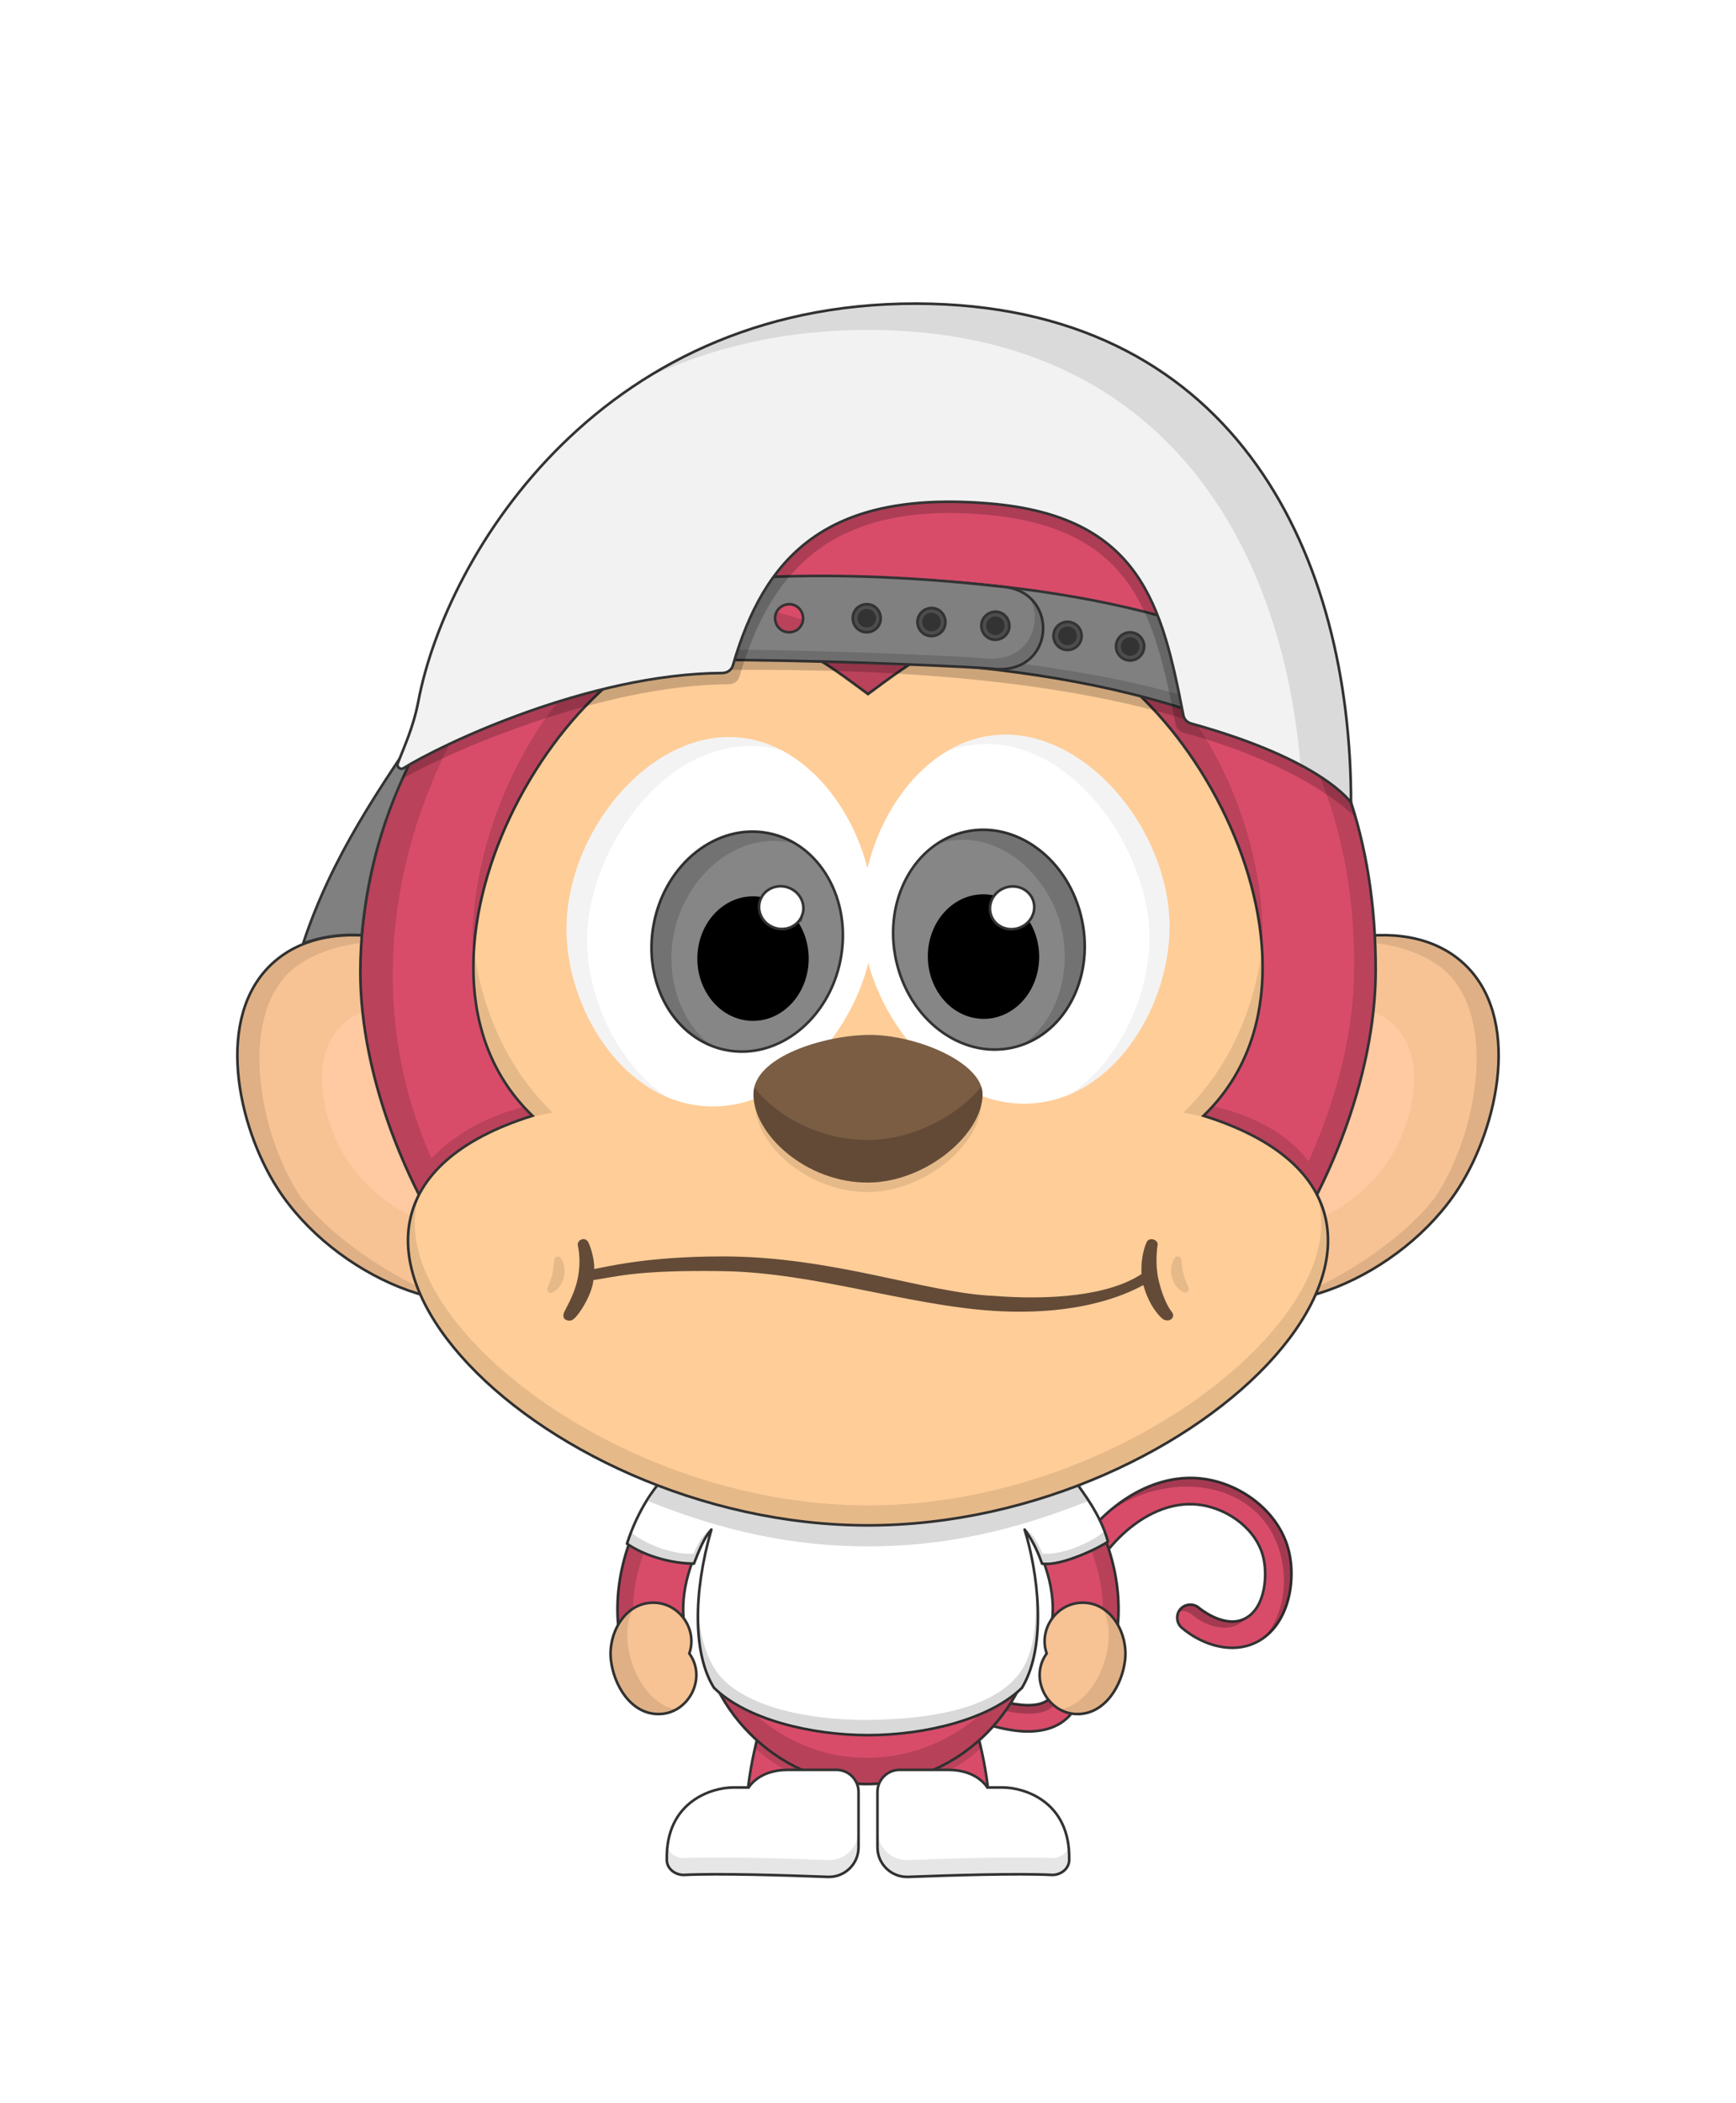 <svg fill="none" height="620" viewBox="0 0 512 620" width="512" xmlns="http://www.w3.org/2000/svg"><path d="m298.642 510.049c-7.869-1.15-17.85-5.002-30.513-11.78-1.841-.984-2.583-3.387-1.589-5.245.985-1.84 3.387-2.583 5.245-1.589 11.695 6.258 21.108 9.939 27.978 10.943 4.484.656 7.711.155 9.591-1.494 2.11-1.848 1.921-5.115 1.369-11.22-.647-7.149-1.451-16.048 3.066-26.274 6.819-15.457 23.812-30.153 41.709-27.389 11.366 1.76 22.257 10.259 24.758 21.792 2.128 9.82-.933 23.277-11.397 27.036-6.94 2.479-14.869-.366-20.281-4.972-1.618-1.345-1.852-3.875-.473-5.494 1.364-1.602 3.897-1.804 5.498-.406.067.056 6.768 5.681 12.631 3.575 6.641-2.384 7.715-12.238 6.442-18.101-1.821-8.405-10.168-14.504-18.369-15.774-14.39-2.222-28.024 10.615-33.436 22.86-3.706 8.395-3.032 15.86-2.437 22.446.62 6.795 1.195 13.214-3.979 17.748-4.288 3.781-10.396 4.154-15.813 3.338z" fill="#d84c6a" stroke="#333" stroke-miterlimit="10" stroke-width=".775"/><path d="m378.008 459.68c1.714 7.908.183 17.755-5.862 23.572 7.968-5.223 10.086-16.671 8.187-25.432-2.5-11.534-13.39-20.033-24.758-21.793-10.27-1.587-20.426 2.876-28.138 9.427 17.688-12.517 45.459-9.356 50.571 14.226z" fill="#000" fill-opacity=".24"/><path d="m367.309 477.122c-4.19 4.874-11.717 2.365-15.948-1.276-.487-.415-1.07-.703-1.695-.838-.626-.136-1.275-.114-1.89.063.616-1.131 1.803-1.896 3.088-1.999 1.024-.082 2.039.246 2.822.913 3.42 3.022 9.275 5.451 13.623 3.137z" fill="#000" fill-opacity=".24"/><path d="m267.47 491.915c.543-.465 2.403-1.395 3.565-.852 1.082.504 2.377 1.144 3.833 1.864 7.66 3.784 19.758 9.761 28.485 9.761 7.75 0 8.447-3.875 7.362-14.105.132.591.298 1.244.475 1.938 1.491 5.852 3.733 14.647-7.837 14.647-12.633 0-32.362-10.939-35.883-13.253z" fill="#000" fill-opacity=".24"/><path d="m191.985 487.785c5.657 0 10.177-5.049 9.616-10.605-.84-9.846 2.886-20.489 10.222-30.75 6.674-9.338 13.828-14.455 8.325-20.49-5.502-6.035-17.912.608-24.087 9.223-10.185 14.247-15.064 29.312-13.737 43.97.495 4.878 4.003 8.652 9.661 8.652z" fill="#d84c6a" stroke="#333" stroke-miterlimit="10" stroke-width=".775"/><path d="m186.728 474.171c-.064-17.403 13.89-43.038 30.243-50.245-20.15-3.255-37.975 36.192-34.52 54.525 1.117-1.825 3.055-3.608 4.277-4.28z" fill="#000" fill-opacity=".15"/><path d="m249.703 534.209c.775-13.498 4.247-23.937 7.311-32.056s6.574-22.428-6.597-25.733c-18.832-4.725-29.188 39.389-29.961 52.846-.455 7.917 5.707 17.101 13.702 17.56 7.359.358 15.104-4.928 15.545-12.617z" fill="#d84c6a" stroke="#333" stroke-miterlimit="10" stroke-width=".775"/><path d="m220.27 529.247c7.982-1.085 22.94-1.085 29.217 5.27.052-.478.223-1.851.258-2.331-6.535-5.729-21.415-6.116-29.144-5.032-.041.512-.289 1.571-.331 2.093z" fill="#000" fill-opacity=".14"/><path d="m222.75 515.375c7.402 6.865 16.876 10.715 27.59 12.167.09-.776.28-1.888.387-2.635-10.633-1.376-19.871-5.828-27.28-12.555-.31.93-.561 2.366-.697 3.023z" fill="#000" fill-opacity=".14"/><path d="m262.297 534.209c-.775-13.498-4.247-23.937-7.311-32.056s-6.574-22.428 6.597-25.733c18.832-4.725 29.188 39.389 29.961 52.846.455 7.917-5.707 17.101-13.702 17.56-7.359.358-15.104-4.928-15.545-12.617z" fill="#d84c6a" stroke="#333" stroke-miterlimit="10" stroke-width=".775"/><path d="m291.73 529.247c-7.982-1.085-22.94-1.085-29.217 5.27-.052-.478-.223-1.851-.258-2.331 6.535-5.729 21.415-6.116 29.144-5.032.041.512.289 1.571.331 2.093z" fill="#000" fill-opacity=".14"/><path d="m289.25 515.375c-7.402 6.865-16.876 10.715-27.59 12.167-.09-.776-.28-1.888-.387-2.635 10.633-1.376 19.871-5.828 27.28-12.555.31.93.561 2.366.697 3.023z" fill="#000" fill-opacity=".14"/><path d="m320.015 487.785c-5.658 0-10.177-5.049-9.617-10.605.841-9.845-2.886-20.489-10.222-30.75-6.674-9.338-13.827-14.455-8.325-20.49 5.503-6.035 17.912.608 24.087 9.223 10.185 14.247 15.065 29.312 13.738 43.97-.495 4.878-4.004 8.652-9.661 8.652z" fill="#d84c6a" stroke="#333" stroke-miterlimit="10" stroke-width=".775"/><path d="m325.271 474.171c.064-17.403-13.89-43.038-30.242-50.245 20.15-3.255 37.975 36.192 34.52 54.525-1.118-1.825-3.055-3.608-4.278-4.28z" fill="#000" fill-opacity=".15"/><path d="m431.644 283.979c17.22 15.81 10.279 47.94-1.409 66.21-16.656 26.04-54.788 42.431-74.316 28.577-20.395-14.469-17.732-59.972 6.076-83.594 17.775-17.636 51.839-27.542 69.649-11.193z" fill="#f7c394" stroke="#333" stroke-miterlimit="10" stroke-width=".775"/><path d="m411.54 302.594c10.23 10.57 4.666 30.486-3.355 41.522-11.432 15.725-35.987 24.597-47.731 15.168-12.267-9.847-8.896-38.319 6.936-52.263 11.82-10.41 33.579-15.357 44.15-4.427z" fill="#ffc9a1"/><path d="m430.235 350.189c-9.407 14.702-30.241 31.499-53.723 33.591 16.486-3.875 40.302-20.747 47.529-32.041 11.688-18.27 17.881-52.541 1.409-66.21-5.023-4.169-17.783-10.094-35.298-6.994 21.39-6.587 34.532-.95 41.498 5.444 17.214 15.809 10.273 47.94-1.415 66.21z" fill="#000" fill-opacity=".1"/><path d="m80.356 283.979c-17.221 15.81-10.28 47.94 1.409 66.21 16.656 26.04 54.788 42.431 74.317 28.577 20.395-14.469 17.732-59.972-6.076-83.594-17.776-17.636-51.84-27.542-69.65-11.193z" fill="#f7c394" stroke="#333" stroke-miterlimit="10" stroke-width=".775"/><path d="m100.46 302.594c-10.23 10.57-4.666 30.486 3.356 41.522 11.431 15.725 35.986 24.597 47.73 15.168 12.267-9.847 8.896-38.319-6.936-52.263-11.82-10.41-33.579-15.357-44.15-4.427z" fill="#ffc9a1"/><path d="m81.765 350.189c9.407 14.702 30.241 31.499 53.723 33.591-16.486-3.875-40.302-20.747-47.529-32.041-11.688-18.27-17.881-52.541-1.409-66.21 5.023-4.169 17.783-10.094 35.298-6.994-21.39-6.587-34.532-.95-41.498 5.444-17.214 15.809-10.273 47.94 1.415 66.21z" fill="#000" fill-opacity=".1"/><path d="m256 394.94c23.87 0 34.1 20.925 40.3 38.13s8.99 34.1 8.99 45.26c0 23.56-21.496 47.347-49.29 47.585-27.207.234-49.29-24.025-49.29-47.585 0-11.16 2.743-28.133 8.99-45.26 6.2-17.205 16.43-38.13 40.3-38.13z" fill="#d84c6a" stroke="#333" stroke-miterlimit="10" stroke-width=".775"/><path d="m256 525.915c-27.229.248-51.15-24.335-49.29-52.235 1.55 22.94 22.498 44.715 49.29 44.485 26.792-.229 47.74-21.545 49.29-44.485 1.86 27.9-22.061 51.988-49.29 52.235z" fill="#000" fill-opacity=".15"/><path d="m256 414.16c16.12 0 24.8 10.54 26.97 19.84 5.346 22.913 9.92 42.47.62 54.25s-20.918 12.71-27.59 12.71c-7.371 0-18.29-.93-27.59-12.71s-5.028-30.043.62-54.25c2.17-9.3 10.85-19.84 26.97-19.84z" fill="#f7c394" stroke="#333" stroke-miterlimit="10" stroke-width=".775"/><path d="m256 500.96c-21.08 0-34.72-14.57-33.015-33.48.62 17.825 14.88 29.45 33.015 29.45s32.395-11.625 33.015-29.45c1.705 18.91-11.935 33.48-33.015 33.48z" fill="#000" fill-opacity=".1"/><path d="m326.778 454.441c-1.74 1.402-13.816 7.458-19.451 6.491-1.728-4.923-3.355-7.558-5.138-10.038 3.72 11.935 6.898 33.868-.775 46.655-9.424 9.265-28.52 13.95-45.415 13.95s-35.991-4.685-45.415-13.95c-6.2-9.765-6.2-27.977-.775-46.655-1.55 1.86-2.678 3.547-5.138 10.038-6.797 0-14.737-2.361-19.761-5.871 3.199-9.979 8.159-16.412 9.743-18.117 20.469 7.966 39.104 12.265 61.346 12.265 22.243 0 44.094-4.65 61.781-11.625 1.104 1.685 6.884 8.893 8.998 16.857z" fill="#fff" stroke="#333" stroke-linecap="round" stroke-linejoin="round" stroke-width=".775"/><path d="m326.834 454.459c-5.193 3.1-12.788 6.665-19.453 6.51-1.007-3.41-4.362-9.18-5.115-10.385 2.692 1.75 3.971 4.625 5.264 7.426 6.386.395 14.886-3.628 18.296-6.728.31.62.853 2.325 1.008 3.177z" fill="#000" fill-opacity=".15"/><path d="m305.599 469.627c1.627 15.057-1.516 24.008-4.424 28.186-13.169 11.284-32.206 13.574-45.176 13.686-18.341.155-36.106-4.907-45.53-14.172-4.225-5.513-4.797-17.651-4.661-25.096.119 6.683 1.688 15.662 6.094 21.288 7.254 9.265 25.756 13.646 44.097 13.485 20.032-.173 38.07-3.931 45.158-14.432 4.325-6.408 4.331-15.616 4.442-22.945z" fill="#000" fill-opacity=".15"/><path d="m204.694 460.969c-6.665.155-14.493-2.79-19.685-5.89.077-.775 1.007-2.945 1.24-3.332 3.41 3.1 11.91 6.658 18.296 6.263.924-2.001 2.164-5.411 5.264-7.426-.753 1.205-4.108 6.975-5.115 10.385z" fill="#000" fill-opacity=".15"/><path d="m317.225 436.789c-17.878 7.009-42.005 12.245-61.225 12.245s-40.197-4.097-61.225-12.245c-1.122 1.634-2.575 4.073-3.565 5.735 22.01 8.835 42.625 13.33 64.79 13.33s42.78-4.495 64.79-13.33c-.954-1.658-2.468-4.085-3.565-5.735z" fill="#000" fill-opacity=".15"/><path d="m333.55 130.045c6.559-5.557-19.27-11.78-22.711-21.621-4.154-11.86 61.317 19.7 51.394 40.467-.775 1.629-8.592 14.57-64.73-3.684 61.715 20.023 108.447 62.483 108.227 141.077-.169 60.257-54.261 153.576-149.796 154.408-92.167.805-149.83-92.414-149.664-154.408.205-75.708 66.98-153.595 149.73-159.417 49.509-3.48 72.12 7.766 77.55 3.178z" fill="#d84c6a" stroke="#333" stroke-linecap="round" stroke-linejoin="round" stroke-width=".775"/><path d="m343.6 133.507c-4.597 10.1-32.831-6.2-82.339-2.719-101.287 7.121-174.676 119.536-134.01 210.658 10.562-10.909 23.427-14.009 27.526-15.37 1.231 1.328 2.729 2.739 3.263 3.376-12.611 3.929-27.269 12.463-33.577 24.31-11.822-22.878-18.135-46.897-18.072-67.476.205-75.71 66.994-153.605 149.744-159.428 49.509-3.48 72.007 7.765 77.437 3.171 6.537-5.541-19.292-11.765-22.731-21.606-1.329-3.791 4.467-3.141 12.64.176-3.1-.447-4.805.283-3.96 2.459 3.004 7.811 27.946 13.954 24.079 22.449z" fill="#000" fill-opacity=".14"/><path d="m405.498 286.295c-.056 19.8-5.909 43.169-17.134 65.654-11.619-15.91-32.431-22.265-34.559-22.265.62-.775 2.48-3.053 3.1-3.797 3.643.852 19.936 4.326 29.029 16.461 9.191-20.483 13.41-39.55 13.46-57.483.228-81.257-54.811-121.651-101.891-139.658 61.715 20.022 108.215 62.492 107.995 141.088z" fill="#000" fill-opacity=".14"/><path d="m213.375 186.542c-46.035 0-103.075 97.417-56.342 142.367-89.203 27.9 0 120.745 98.967 120.745 98.968 0 188.17-92.845 98.968-120.745 46.732-44.95-10.308-142.367-56.343-142.367-19.607 0-30.303 9.067-42.625 18.057-12.322-8.99-23.017-18.057-42.625-18.057z" fill="#ffcd98" stroke="#333" stroke-width=".775"/><path d="m372.111 281.634c-2.434-47.823-41.075-95.044-74.633-95.044-20.863 0-33.511 12.732-41.478 18.009-6.37-4.347-20.537-18.009-41.602-18.009-39.618 0-74.105 57.844-74.73 96.52-3.483-41.621 28.458-104.086 74.947-104.086 24.18 0 37.045 11.625 41.385 16.43 4.34-4.805 17.205-16.43 41.385-16.43 46.132 0 78.043 59.133 74.726 102.61z" fill="#000" fill-opacity=".14"/><path d="m124.033 351.333c-21.068 38.016 51.82 98.244 131.967 98.244 80.148 0 153.942-60.892 131.712-98.868 14.78 34.736-55.65 93.055-131.712 93.055-75.607 0-145.651-57.625-131.967-92.431z" fill="#000" fill-opacity=".1"/><path d="m139.808 280.145c-1.103 18.204 3.723 35.652 17.275 48.687-1.616.506-3.174 1.187-4.674 1.735 3.461-1.115 6.768-1.904 10.591-2.587-13.104-12.604-20.687-29.724-23.192-47.835z" fill="#000" fill-opacity=".1"/><path d="m359.928 330.615c-3.374-.994-6.913-1.918-10.928-2.635 13.225-12.721 20.827-30.041 23.261-48.338 1.222 18.386-3.566 36.035-17.243 49.19 1.754.549 3.292 1.185 4.91 1.783z" fill="#000" fill-opacity=".1"/><path d="m218.748 217.474c24.008 2.79 41.305 32.357 38.75 58.4-2.539 25.937-25.217 53.01-51.131 50.065-23.529-2.682-38.79-28.864-39.293-50.865-.668-29.475 24.931-60.709 51.674-57.6z" fill="#fff"/><path d="m247.898 282.91c3.427-17.663-6.121-34.374-21.327-37.324s-30.31 8.977-33.737 26.64 6.121 34.373 21.327 37.323c15.206 2.951 30.31-8.977 33.737-26.639z" fill="#868686" stroke="#333" stroke-miterlimit="10" stroke-width=".775"/><path d="m222.087 300.942c9.069 0 16.421-8.221 16.421-18.361 0-10.141-7.352-18.362-16.421-18.362s-16.421 8.221-16.421 18.362c0 10.14 7.352 18.361 16.421 18.361z" fill="#000"/><path d="m236.609 269.748c1.155-3.263-.684-6.89-4.107-8.102-3.424-1.211-7.135.452-8.29 3.714-1.154 3.263.685 6.89 4.108 8.101 3.423 1.212 7.134-.451 8.289-3.713z" fill="#fff" stroke="#333" stroke-miterlimit="10" stroke-width=".775"/><path d="m230.564 221.185c-31.68-8.664-58.044 28.869-57.398 57.042.383 16.623 9.201 35.617 23.668 45.205-18.042-7.561-29.326-29.501-29.76-48.36-.671-29.467 24.928-60.696 51.671-57.59 4.135.494 8.142 1.75 11.819 3.703z" fill="#000" fill-opacity=".05"/><path d="m234.862 248.859c-17.491-4.971-32.975 10.121-36.138 26.418-2.596 13.384 2.181 26.229 11.214 33.069-12.691-4.96-20.185-20.139-17.089-36.098 3.429-17.67 18.535-29.588 33.741-26.637 2.932.57 5.736 1.67 8.272 3.248z" fill="#000" fill-opacity=".15"/><path d="m292.27 216.832c-23.953 3.205-40.732 33.07-37.727 59.067 2.992 25.885 26.138 52.56 51.998 49.155 23.478-3.091 38.285-29.535 38.398-51.541.152-29.474-25.987-60.253-52.669-56.681z" fill="#fff"/><path d="m298.43 308.867c15.152-3.215 24.407-20.089 20.673-37.69-3.735-17.6-19.046-29.262-34.197-26.047-15.152 3.216-24.408 20.09-20.673 37.69 3.735 17.601 19.045 29.262 34.197 26.047z" fill="#868686" stroke="#333" stroke-miterlimit="10" stroke-width=".775"/><path d="m290.386 300.345c9.067-.159 16.274-8.506 16.097-18.645-.176-10.139-7.671-18.231-16.738-18.072-9.068.158-16.275 8.506-16.098 18.645s7.671 18.23 16.739 18.072z" fill="#000"/><path d="m300.693 273.481c3.402-1.271 5.177-4.93 3.966-8.172-1.212-3.242-4.952-4.84-8.353-3.569-3.402 1.272-5.177 4.93-3.966 8.172 1.212 3.242 4.951 4.84 8.353 3.569z" fill="#fff" stroke="#333" stroke-miterlimit="10" stroke-width=".775"/><path d="m344.935 273.513c-.102 19.107-11.276 41.561-29.587 49.168 14.77-9.551 23.573-29.152 23.663-46.12.149-28.456-28.07-66.843-59.823-55.053 4.03-2.418 8.415-4.052 13.078-4.676 26.686-3.572 52.825 27.207 52.669 56.681z" fill="#000" fill-opacity=".05"/><path d="m301.739 307.893c9.434-6.766 14.353-20.006 11.45-33.682-3.471-16.358-19.605-31.218-37.004-25.373 2.639-1.804 5.606-3.073 8.732-3.737 15.153-3.217 30.464 8.444 34.201 26.04 3.457 16.29-4.21 31.956-17.379 36.752z" fill="#000" fill-opacity=".15"/><path d="m242.05 551.18c4.96 0 9.779-3.657 10.338-8.701 1.413-12.744-14.624-13.902-23.352-14.093-8.851-.194-23.876 1.482-26.509 11.201-2.301 8.493 5.656 11.593 11.313 11.593 5.658 0 7.595-1.883 14.413-1.883 5.954 0 8.838 1.883 13.797 1.883z" fill="#f7c394" stroke="#333" stroke-miterlimit="10" stroke-width=".775"/><path d="m241.895 547.77c-4.959 0-7.843-1.883-13.797-1.883-6.818 0-8.755 1.883-14.413 1.883-4.4 0-10.191-1.875-11.465-6.705-1.043 7.378 6.304 10.115 11.62 10.115 5.658 0 7.595-1.883 14.413-1.883 5.954 0 8.838 1.883 13.797 1.883 6.644 0 11.315-5.293 10.216-12.44-.46 5.186-5.275 9.03-10.371 9.03z" fill="#000" fill-opacity=".1"/><path d="m269.95 551.18c-4.959 0-9.778-3.657-10.337-8.701-1.413-12.744 14.624-13.902 23.352-14.093 8.851-.194 23.875 1.482 26.509 11.201 2.301 8.493-5.656 11.593-11.314 11.593-5.657 0-7.595-1.883-14.412-1.883-5.954 0-8.838 1.883-13.798 1.883z" fill="#f7c394" stroke="#333" stroke-miterlimit="10" stroke-width=".775"/><path d="m270.105 547.77c4.96 0 7.844-1.883 13.798-1.883 6.817 0 8.755 1.883 14.412 1.883 4.401 0 10.192-1.875 11.466-6.705 1.043 7.378-6.304 10.115-11.621 10.115-5.657 0-7.595-1.883-14.412-1.883-5.954 0-8.838 1.883-13.798 1.883-6.643 0-11.314-5.293-10.215-12.44.46 5.186 5.275 9.03 10.37 9.03z" fill="#000" fill-opacity=".1"/><path d="m194.217 505.283c8.806.007 14.413-10.557 9.081-17.867 2.467-7.008-2.803-14.786-10.332-14.966-8.68-.207-13.697 9.068-12.788 16.916.85 7.333 5.817 15.91 14.039 15.917z" fill="#f7c394" stroke="#333" stroke-miterlimit="10" stroke-width=".775"/><path d="m180.178 489.366c1.052 9.077 8.428 19.654 19.433 14.539-10.668-1.365-18.135-19.453-12.883-29.735-.835.595-2.152 1.292-4.278 4.28-1.904 3.367-2.742 7.16-2.272 10.916z" fill="#000" fill-opacity=".1"/><path d="m222.675 325.346c0 11.834 15.322 26.195 33.52 26.04 16.774-.148 33.13-14.346 33.13-26.006 0-23.58-66.65-23.936-66.65-.034z" fill="#000" fill-opacity=".1"/><path d="m222.21 322.555c0 11.835 15.536 26.195 33.987 26.04 17.009-.147 33.593-14.345 33.593-26.005 0-9.383-19.567-17.635-33.593-17.515-13.023.12-33.987 6.379-33.987 17.48z" fill="#7a5d43"/><path d="m222.455 320.505c6.472 8.486 19.325 15.646 33.767 15.534 13.362-.106 26.492-7.304 33.184-15.74.251.753.384 1.518.384 2.29 0 11.661-16.584 25.859-33.593 26.006-18.451.155-33.987-14.205-33.987-26.04 0-.703.084-1.386.245-2.05z" fill="#000" fill-opacity=".2"/><path d="m317.783 505.283c-8.807.007-14.413-10.557-9.082-17.867-2.467-7.008 2.803-14.786 10.332-14.966 8.681-.207 13.697 9.068 12.788 16.916-.849 7.333-5.816 15.91-14.038 15.917z" fill="#f7c394" stroke="#333" stroke-miterlimit="10" stroke-width=".775"/><path d="m331.821 489.366c-1.051 9.077-8.427 19.654-19.432 14.539 10.667-1.365 18.135-19.453 12.882-29.735.835.595 2.153 1.292 4.278 4.28 1.905 3.367 2.743 7.16 2.272 10.916z" fill="#000" fill-opacity=".1"/><path d="m258.79 528.239c0-3.595 2.914-6.51 6.509-6.51h14.416c8.603 0 11.47 5.193 11.47 5.193h4.65c5.784 0 19.925 3.816 19.505 21.452-.063 2.609-2.628 4.455-5.234 4.322-9.993-.512-30.395.131-42.243.585-4.948.19-9.073-3.763-9.073-8.715z" fill="#fff" stroke="#333" stroke-width=".775"/><path clip-rule="evenodd" d="m258.79 539.605v4.96c0 4.952 4.125 8.905 9.073 8.715 11.848-.454 32.25-1.097 42.243-.585 2.606.133 5.171-1.713 5.233-4.322.034-1.394-.024-2.702-.162-3.928-.608 2.048-2.824 3.405-5.071 3.29-9.993-.512-30.395.131-42.243.585-4.948.19-9.073-3.763-9.073-8.715z" fill="#000" fill-opacity=".1" fill-rule="evenodd"/><path d="m253.21 528.239c0-3.595-2.914-6.51-6.509-6.51-4.26 0-9.86 0-14.416 0-8.603 0-11.47 5.193-11.47 5.193s-3.255 0-4.65 0c-5.784 0-19.925 3.816-19.505 21.452.063 2.609 2.628 4.455 5.234 4.322 9.993-.512 30.395.131 42.243.585 4.948.19 9.073-3.763 9.073-8.715z" fill="#fff" stroke="#333" stroke-width=".775"/><path clip-rule="evenodd" d="m253.21 539.605v4.96c0 4.952-4.125 8.905-9.073 8.715-11.848-.454-32.25-1.097-42.243-.585-2.606.133-5.171-1.713-5.233-4.322-.034-1.394.024-2.702.162-3.928.608 2.048 2.824 3.405 5.071 3.29 9.993-.512 30.395.131 42.243.585 4.948.19 9.073-3.763 9.073-8.715z" fill="#000" fill-opacity=".1" fill-rule="evenodd"/><path d="m348.4 371.361c.162 1.418.27 2.831.629 4.217.354 1.363.925 2.623 1.494 3.905.385.872-.381 1.912-1.345 1.499-3.683-1.659-4.899-6.9-2.711-10.181.584-.837 1.838-.407 1.933.56z" fill="#000" fill-opacity=".1"/><path d="m341.637 377.037c-1.007-4.495-.346-9.463-.232-9.92.387-1.55-2.248-2.558-3.1-1.163-.294.482-1.938 4.108-1.628 9.61-9.687 6.433-27.047 7.75-43.71 6.433-19.762-.853-47.352-11.625-79.747-11.625-22.088 0-33.713 2.945-37.975 3.72.155-3.023-1.24-7.053-1.783-7.983-.984-1.688-3.41-.62-3.022 1.163.584 2.689.697 6.277-.155 10.075-1.097 4.887-3.71 8.721-4.03 9.842-.526 1.841 1.251 2.389 2.325 2.015 1.782-.62 6.122-7.672 6.432-11.857 6.898-1.008 12.943-3.023 38.208-2.635 26.889.412 54.405 10.075 79.747 11.702 27.702 1.779 41.695-6.277 44.253-7.595 1.705 6.355 5.192 9.765 5.967 10.153 1.86.93 3.643-.698 2.403-2.248-1.339-1.674-2.945-5.192-3.953-9.687z" fill="#634b37"/><path d="m165.37 370.828c2.245 3.245 1.11 8.505-2.542 10.23-.958.431-1.741-.597-1.372-1.476.548-1.291 1.095-2.565 1.429-3.932.333-1.394.418-2.808.555-4.229.096-.959 1.317-1.438 1.925-.597z" fill="#000" fill-opacity=".1"/><path d="m351.635 212.66c-50.143-15.965-115.088-15.19-137.408-15.19-1.24-1.937-2.092-4.34-2.48-7.362 8.835-3.023 133.998 7.44 139.888 12.4z" fill="#000" fill-opacity=".2"/><path d="m357.747 212.693c-2.69-1.666-7.158-3.387-12.782-5.059-28.981-8.619-60.445-12.096-90.555-13.151-18.479-.582-16.619-24.871-.155-24.395 27.881.88 56.195 3.434 83.322 10.253 12.268 3.085 22.405 6.82 27.648 10.892 14.866 11.552-7.472 21.427-7.478 21.46z" fill="#808080" stroke="#333" stroke-linecap="round" stroke-miterlimit="10" stroke-width=".775"/><path d="m314.857 191.607c2.292 0 4.151-1.859 4.151-4.151 0-2.293-1.859-4.151-4.151-4.151-2.293 0-4.151 1.858-4.151 4.151 0 2.292 1.858 4.151 4.151 4.151z" fill="#4d4d4d" stroke="#333" stroke-linecap="round" stroke-miterlimit="10" stroke-width=".775"/><path d="m333.302 194.701c2.292 0 4.151-1.859 4.151-4.151 0-2.293-1.859-4.151-4.151-4.151-2.293 0-4.151 1.858-4.151 4.151 0 2.292 1.858 4.151 4.151 4.151z" fill="#4d4d4d" stroke="#333" stroke-linecap="round" stroke-miterlimit="10" stroke-width=".775"/><path d="m314.856 190.175c1.516 0 2.745-1.229 2.745-2.745s-1.229-2.745-2.745-2.745-2.745 1.229-2.745 2.745 1.229 2.745 2.745 2.745z" fill="#333"/><path d="m333.301 193.32c1.516 0 2.745-1.229 2.745-2.745s-1.229-2.745-2.745-2.745-2.745 1.229-2.745 2.745 1.229 2.745 2.745 2.745z" fill="#333"/><g stroke="#333" stroke-miterlimit="10" stroke-width=".775"><path d="m127.462 212.394c-11.559 20.32-18.48 38.861-20.77 63.26-6.014-.334-11.815.401-17.294 2.485 8.525-25.834 22.607-45.949 37.55-67.883.173.712.346 1.424.514 2.138z" fill="#808080" stroke-linecap="round"/><path d="m274.732 187.52c2.292 0 4.151-1.859 4.151-4.151 0-2.293-1.859-4.151-4.151-4.151-2.293 0-4.151 1.858-4.151 4.151 0 2.292 1.858 4.151 4.151 4.151z" fill="#4d4d4d" stroke-linecap="round"/><path d="m293.561 188.612c2.293 0 4.151-1.858 4.151-4.151 0-2.292-1.858-4.151-4.151-4.151-2.292 0-4.151 1.859-4.151 4.151 0 2.293 1.859 4.151 4.151 4.151z" fill="#4d4d4d" stroke-linecap="round"/><path d="m255.629 186.397c2.293 0 4.151-1.858 4.151-4.151 0-2.292-1.858-4.151-4.151-4.151-2.292 0-4.15 1.859-4.15 4.151 0 2.293 1.858 4.151 4.15 4.151z" fill="#4d4d4d" stroke-linecap="round"/></g><path d="m367.33 205.995c-3.72 4.082-9.58 6.679-9.584 6.699-2.689-1.666-7.157-3.386-12.781-5.059-10.262-3.052-24.374-5.941-38.551-8.035-21.938-3.37-44.036-4.836-52.005-5.115-15.19-.479-16.636-16.972-7.528-22.565-5.367 6.96-2.511 19.361 10.628 19.775 7.969.271 30.071 1.738 52.005 5.115 14.177 2.094 28.289 4.983 38.551 8.035 5.624 1.673 10.092 3.393 12.781 5.059 2.285-1.086 4.457-2.395 6.484-3.909z" fill="#000" fill-opacity=".15"/><path d="m296.409 173.046c-21.411-2.459-43.039-3.703-64.591-3.141-20.591.543-39.706 3.1-48.274 7.941-16.382 9.264 1.052 18.152 1.052 18.192 3.068-1.328 17.859-1.63 35.588-1.443 29.67.31 67.571 2.015 72.531 2.564 18.366 2.106 20.052-22.194 3.694-24.113zm-65.981 12.653c-1.382-.923-2.09-2.633-1.766-4.263.504-2.533 3.302-4.003 5.662-3.026 2.695 1.116 3.388 4.731 1.347 6.773-1.385 1.385-3.619 1.602-5.243.516zm22.894.001c-2.148-1.435-2.436-4.583-.631-6.389 1.175-1.176 2.99-1.537 4.526-.901 2.695 1.116 3.389 4.73 1.348 6.772-1.385 1.385-3.618 1.603-5.243.518zm19.102 1.122c-1.382-.923-2.09-2.633-1.767-4.263.498-2.505 3.275-4.015 5.662-3.027 2.649 1.097 3.41 4.71 1.348 6.772-1.385 1.385-3.618 1.603-5.243.518zm18.832 1.084c-1.381-.923-2.089-2.633-1.764-4.262.498-2.503 3.274-4.012 5.66-3.024 2.087.865 3.101 3.359 2.247 5.426-.983 2.381-3.996 3.296-6.143 1.86z" fill="#808080" stroke="#333" stroke-linecap="round" stroke-miterlimit="10" stroke-width=".775"/><path d="m399.55 240.74c-4.117-3.985-18.543-15.98-50.587-24.789-1.123-.31-1.996-1.253-2.218-2.396-6.267-32.104-12.315-58.194-56.54-61.878-44.224-3.684-62.868 15.927-72.106 47.802-.406 1.395-1.728 2.217-3.184 2.226-38.15.24-83.681 20.485-96.45 27.97 1.327-3.125 2.755-6.216 4.283-9.274 14.968-8.255 54.324-25.651 90.21-25.875 1.455-.01 2.777-.827 3.184-2.226 9.238-31.876 27.293-50.878 75.607-47.753 48.574 3.143 50.533 27.981 57.251 62.45.222 1.143 1.095 2.086 2.218 2.396 21.297 5.854 35.534 12.304 43.29 16.945 1.955 4.7 3.638 9.509 5.042 14.402z" fill="#000" fill-opacity=".2"/><path d="m255.629 184.992c1.516 0 2.745-1.229 2.745-2.745 0-1.517-1.229-2.746-2.745-2.746s-2.745 1.229-2.745 2.746c0 1.516 1.229 2.745 2.745 2.745z" fill="#333"/><path d="m274.732 186.114c1.516 0 2.745-1.229 2.745-2.745s-1.229-2.745-2.745-2.745-2.745 1.229-2.745 2.745 1.229 2.745 2.745 2.745z" fill="#333"/><path d="m293.561 187.206c1.516 0 2.745-1.229 2.745-2.745s-1.229-2.745-2.745-2.745-2.745 1.229-2.745 2.745 1.229 2.745 2.745 2.745z" fill="#333"/><path d="m303.67 176.122c4.216 7.668-.425 19.43-13.438 17.937-4.96-.557-42.861-2.248-72.531-2.564-17.729-.187-32.521.115-35.588 1.443-1.699-.937-3.279-2.074-4.709-3.385 2.092 3.855 7.189 6.464 7.189 6.485 3.067-1.328 17.859-1.63 35.588-1.443 29.67.31 67.571 2.015 72.531 2.564 14.954 1.714 18.851-14.071 10.958-21.037z" fill="#000" fill-opacity=".15"/><path d="m398.459 236.641s-8.254-12.659-47.229-23.373c-1.123-.31-1.995-1.253-2.218-2.396-6.266-32.104-12.392-58.713-57.257-62.45-48.248-4.019-66.369 15.877-75.607 47.753-.406 1.395-1.728 2.216-3.184 2.226-39.502.248-83.198 21.292-93.964 28.055-.883.555-2.069-.361-1.69-1.377 1.825-4.875 4.573-10.486 6.097-18.476 8.229-43.144 54.594-119.681 151.325-117.037 90.437 2.48 123.727 74.82 123.727 147.075z" fill="#f2f2f2" stroke="#333" stroke-linecap="round" stroke-miterlimit="10" stroke-width=".775"/><path d="m398.459 236.64s-4.819-6.232-14.911-11.2c-5.552-65.326-40.384-125.86-122.76-128.117-27.582-.753-51.071 4.931-70.745 14.443 22.219-14.044 50.266-23.134 84.695-22.193 90.432 2.472 123.721 74.814 123.721 147.067z" fill="#000" fill-opacity=".1"/></svg>